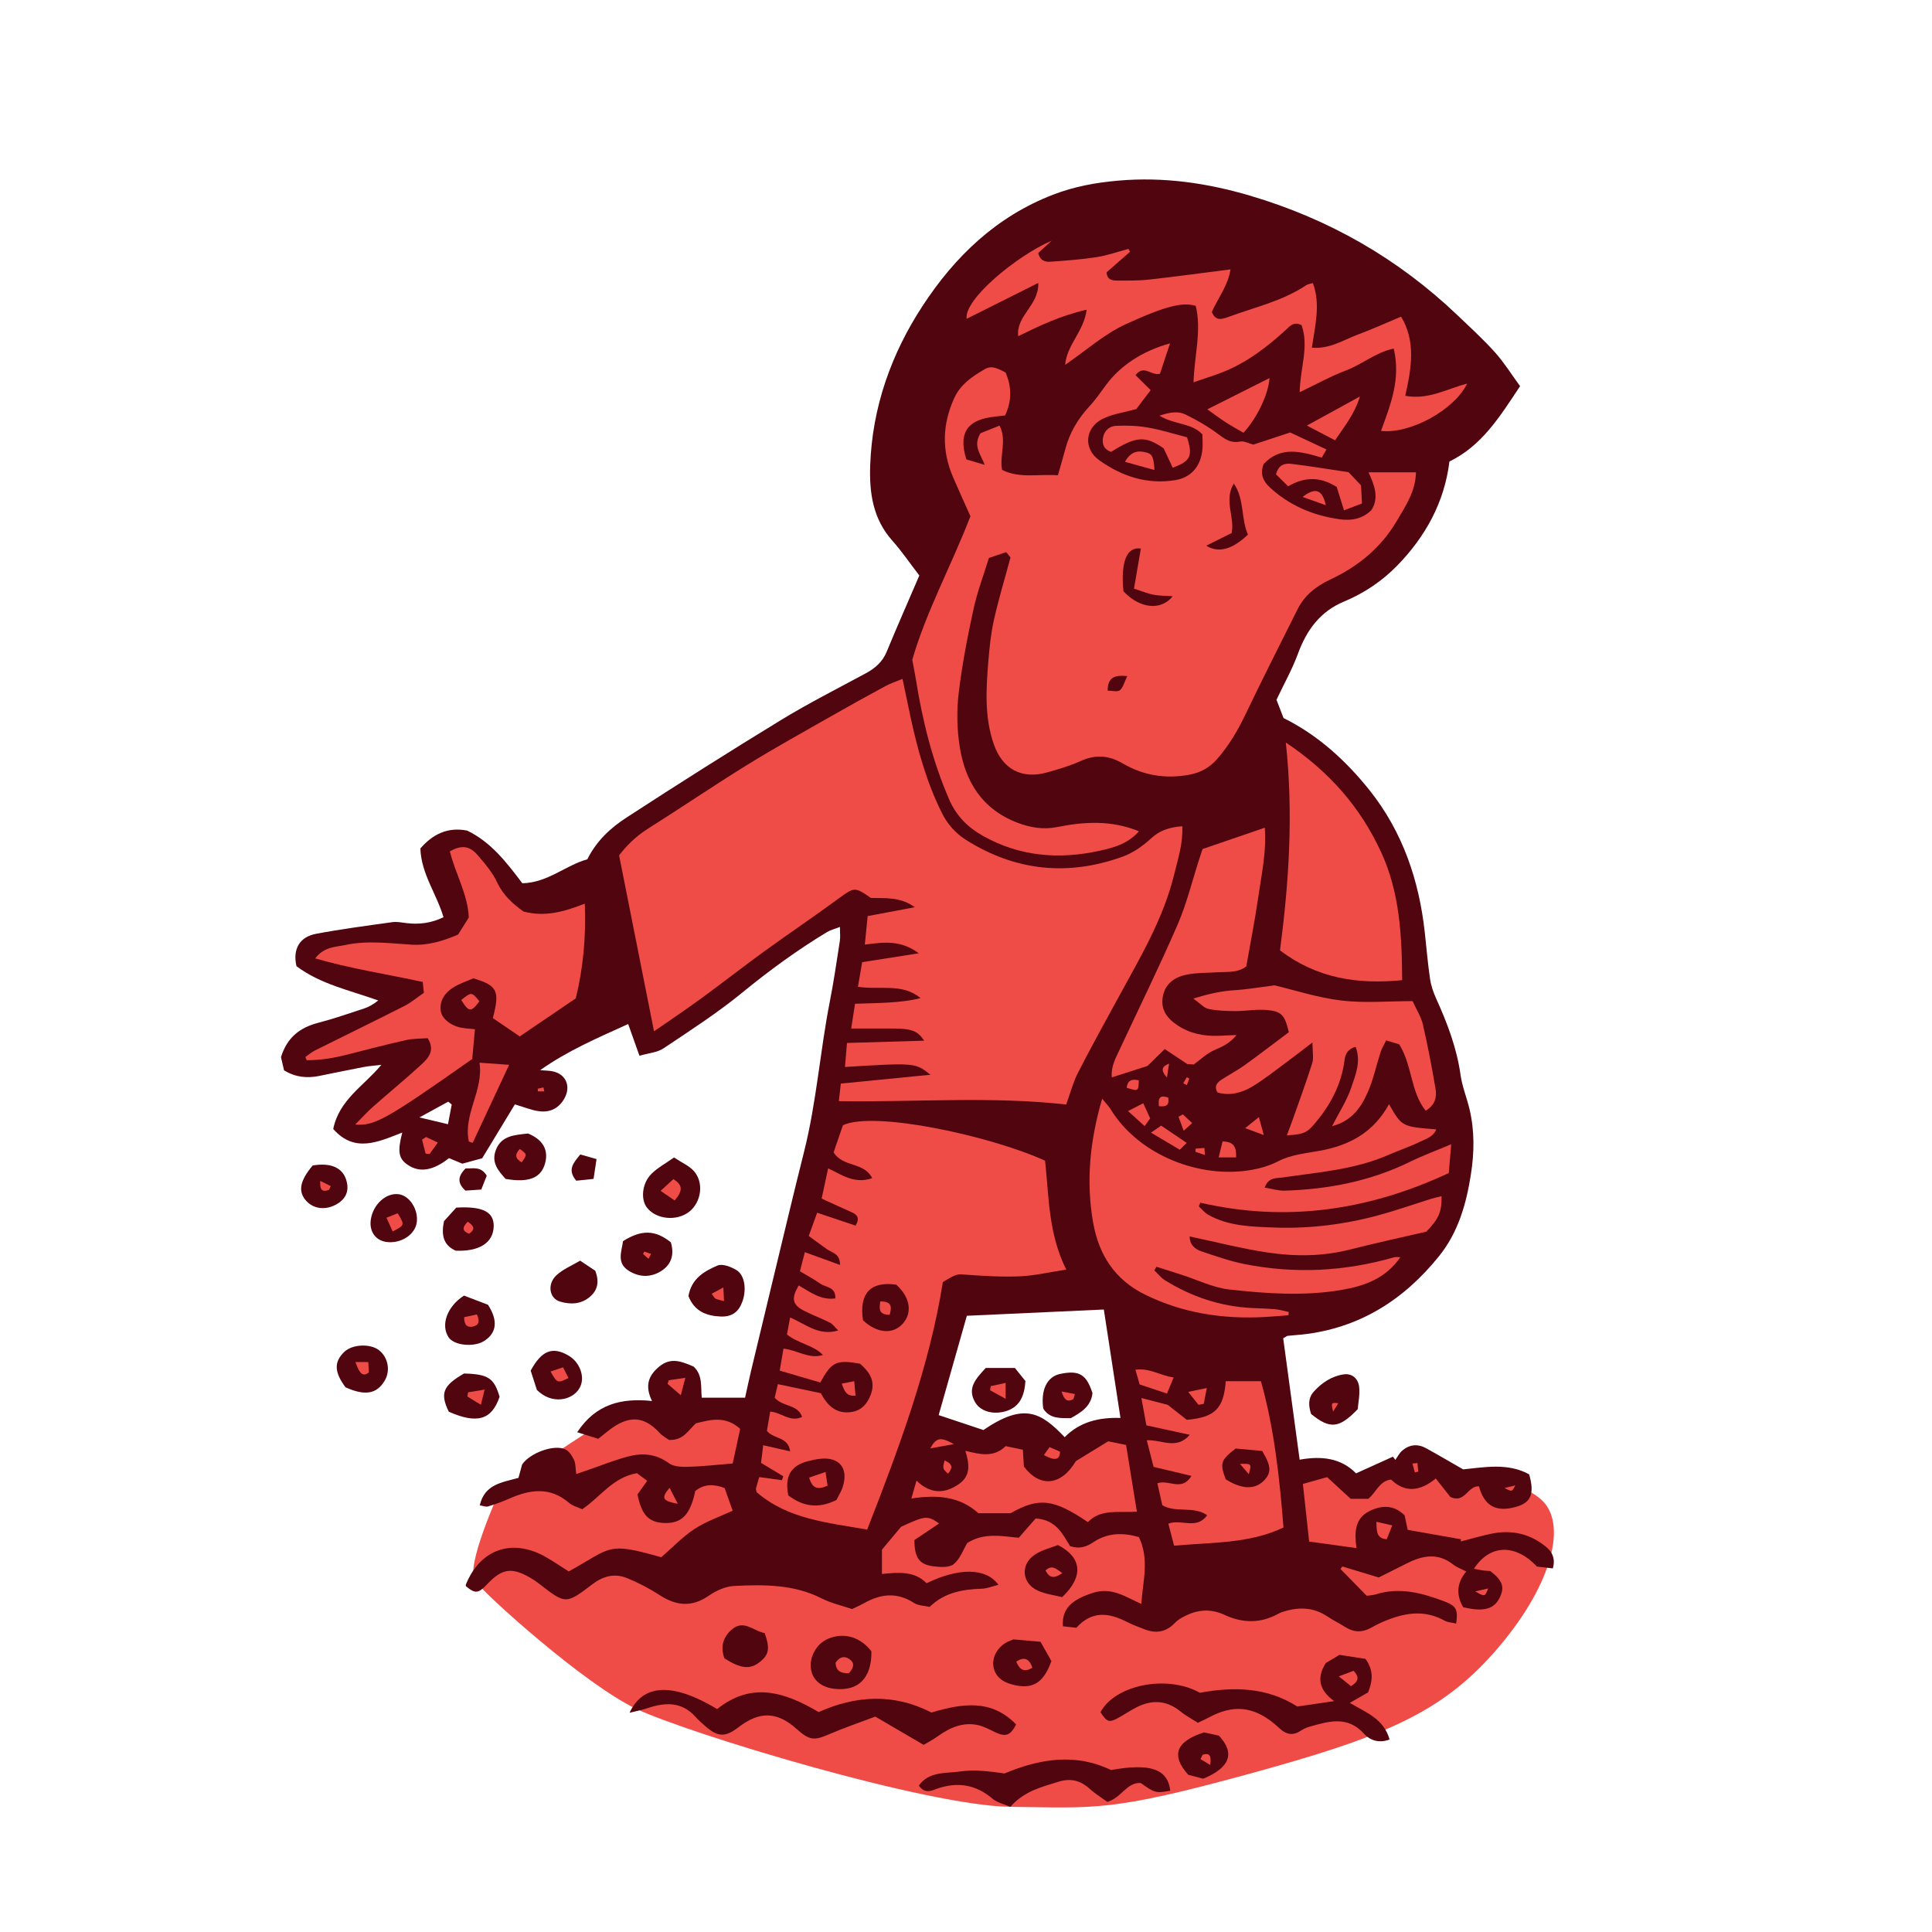 <svg version="1.1" id="svg" xmlns="http://www.w3.org/2000/svg" xmlns:xlink="http://www.w3.org/1999/xlink" x="0px" y="0px"
	 width="200px" height="200px" viewBox="0 0 200 200" enable-background="new 0 0 200 200" xml:space="preserve">
<path fill-rule="evenodd" clip-rule="evenodd" fill="#f04c47" class="fill" d="M77.548,146.711c0,0-10.235-1.316-13.074-0.405
	c-2.837,0.913-12.871,8.311-12.871,8.311s-3.446,7.602-2.433,9.02c1.014,1.419,11.352,10.743,16.723,13.277
	c5.373,2.534,29.959,10.019,38.695,10.127c8.738,0.109,10.359,0.515,24.446-3.337s20.067-6.284,25.743-12.77
	c5.676-6.487,7.5-12.872,4.966-15.507c-2.534-2.635-10.136-3.025-12.923-3.083c-2.786-0.059-7.348,1.157-7.752,1.157
	c-0.405,0-0.709-2.026-2.23-1.926c-1.52,0.102-19.256-3.345-21.08-3.445c-1.824-0.102-5.776,2.533-5.776,2.533
	s-3.04-4.155-4.46-2.939s-4.562,1.925-7.803,0.811C94.474,147.421,77.548,146.711,77.548,146.711z"/>
<path class="stroke" fill="#51050f"  fill-rule="evenodd" clip-rule="evenodd" d="M157.358,39.974c-2.113,3.19-3.963,6.172-7.313,7.8
	c-0.518,4.231-2.488,7.781-5.408,10.778c-1.546,1.587-3.42,2.853-5.485,3.712c-2.504,1.041-3.885,2.959-4.792,5.417
	c-0.592,1.606-1.441,3.117-2.219,4.759c0.225,0.583,0.463,1.196,0.732,1.893c3.553,1.759,6.465,4.409,8.932,7.511
	c3.406,4.287,5.1,9.293,5.691,14.7c0.174,1.598,0.308,3.202,0.543,4.791c0.102,0.698,0.34,1.395,0.633,2.04
	c1.152,2.536,2.133,5.112,2.523,7.899c0.168,1.199,0.646,2.35,0.926,3.535c0.535,2.244,0.503,4.496,0.145,6.773
	c-0.48,3.061-1.311,5.983-3.281,8.433c-3.655,4.55-8.27,7.488-14.18,8.133c-0.498,0.053-0.997,0.081-1.493,0.137
	c-0.101,0.012-0.193,0.099-0.476,0.253c0.553,4.082,1.116,8.237,1.703,12.569c2.268-0.417,4.299-0.167,5.838,1.414
	c1.338-0.605,2.578-1.166,3.818-1.727c0.084,0.11,0.166,0.221,0.251,0.332c0.227-0.317,0.405-0.689,0.692-0.939
	c0.744-0.653,1.605-0.751,2.478-0.274c1.26,0.69,2.497,1.422,3.849,2.196c2.25-0.23,4.662-0.686,6.834,0.514
	c0.568,2.008,0.188,2.905-1.283,3.343c-2.104,0.625-3.355-0.035-3.913-2.099c-1.149-0.105-1.476,1.841-2.974,1.088
	c-0.412-0.523-0.917-1.166-1.497-1.903c-1.598,1.311-3.16,1.536-4.63,0.109c-1.24,0.161-1.514,1.319-2.365,1.997
	c-0.56,0-1.216,0-1.812,0c-0.857-0.787-1.654-1.521-2.441-2.246c-0.912,0.257-1.65,0.464-2.51,0.707
	c0.222,2.034,0.436,4.003,0.648,5.963c1.65,0.228,3.207,0.441,4.899,0.674c-0.218-1.626-0.187-3.089,1.374-3.843
	c1.218-0.589,2.464-0.675,3.609,0.455c0.1,0.468,0.215,1,0.322,1.502c1.856,0.327,3.688,0.65,5.52,0.973
	c-0.012,0.076-0.021,0.15-0.031,0.227c1.07-0.273,2.133-0.592,3.215-0.81c1.818-0.364,3.551-0.089,5.095,0.977
	c0.825,0.571,1.604,1.228,1.226,2.623c-0.586-0.067-1.162-0.133-1.642-0.188c-2.251-2.385-4.885-2.309-6.528,0.224
	c0.351,0.067,0.641,0.135,0.934,0.175c0.272,0.037,0.549,0.044,0.77,0.062c1.252,0.987,1.48,1.626,0.998,2.682
	c-0.576,1.264-1.668,1.577-3.818,1.062c-0.714-1.241-0.705-2.467,0.316-3.696c-0.498-0.261-0.979-0.429-1.357-0.728
	c-1.533-1.212-3.094-0.949-4.682-0.163c-0.944,0.467-1.885,0.943-3.018,1.51c-1.172-0.355-2.471-0.749-3.769-1.141
	c-0.063,0.088-0.126,0.175-0.189,0.263c0.888,0.906,1.776,1.812,2.717,2.771c0.31-0.046,0.642-0.051,0.946-0.147
	c2.49-0.786,4.838-0.123,7.139,0.747c1.208,0.456,1.376,0.878,1.174,2.275c-0.418-0.099-0.865-0.11-1.214-0.303
	c-2.169-1.208-4.288-0.769-6.396,0.137c-0.459,0.196-0.896,0.446-1.338,0.674c-0.873,0.449-1.705,0.381-2.529-0.141
	c-0.607-0.387-1.264-0.703-1.862-1.104c-1.527-1.022-3.13-0.986-4.786-0.412c-0.104,0.036-0.203,0.089-0.301,0.144
	c-1.842,1.016-3.701,0.972-5.578,0.099c-1.23-0.571-2.482-0.576-3.715-0.035c-0.493,0.216-1.016,0.476-1.376,0.856
	c-0.931,0.984-1.978,1.149-3.185,0.674c-0.619-0.244-1.25-0.47-1.841-0.773c-1.845-0.946-3.595-1.163-5.198,0.624
	c-0.459-0.05-0.936-0.104-1.389-0.153c-0.131-1.831,0.898-2.76,3.139-3.473c1.889-0.601,3.309,0.405,4.974,1.156
	c0.155-2.37,0.862-4.583-0.248-6.918c-1.565-0.457-3.188-0.488-4.671,0.502c-0.752,0.501-1.459,0.764-2.453,0.433
	c-0.766-1.204-1.406-2.735-3.567-2.862c-0.432,0.495-0.991,1.134-1.744,1.995c-1.628-0.135-3.562-0.589-5.335,0.544
	c-0.406,0.679-0.732,1.629-1.391,2.181c-0.449,0.376-1.377,0.318-2.066,0.238c-1.496-0.175-2.016-0.885-2.012-2.726
	c0.778-0.522,1.676-1.125,2.561-1.718c-1.232-0.836-1.396-0.822-3.946,0.347c-0.654,0.784-1.292,1.549-1.978,2.37
	c0,0.745,0,1.558,0,2.515c1.742-0.186,3.412-0.297,4.623,0.958c3.332-1.623,6.16-1.612,7.436,0.16
	c-0.631,0.156-1.162,0.388-1.701,0.405c-1.988,0.064-3.877,0.378-5.418,1.885c-0.57-0.133-1.183-0.124-1.607-0.401
	c-1.758-1.146-3.459-0.966-5.184,0.018c-0.336,0.191-0.694,0.34-1.24,0.604c-0.974-0.332-2.129-0.584-3.146-1.1
	c-2.904-1.474-6.01-1.444-9.112-1.286c-0.884,0.045-1.841,0.5-2.593,1.016c-1.768,1.216-3.375,1.031-5.089-0.084
	c-1.058-0.688-2.2-1.28-3.37-1.754c-1.271-0.514-2.453-0.213-3.579,0.647c-2.754,2.102-2.777,2.065-5.527-0.075
	c-0.306-0.238-0.633-0.452-0.969-0.645c-1.851-1.065-2.882-0.896-4.382,0.702c-0.916,0.975-1.231,1.012-2.178,0.242
	c-0.037-0.03-0.037-0.104-0.053-0.156c1.49-3.72,4.818-4.88,8.314-2.882c0.814,0.466,1.588,0.999,2.352,1.482
	c4.484-2.469,3.887-3.095,9.576-1.468c1.213-1.049,2.242-2.146,3.467-2.943c1.193-0.778,2.586-1.252,3.931-1.877
	c-0.278-0.78-0.544-1.526-0.837-2.344c-1.035-0.394-2.085-0.479-3.039,0.309c-0.512,2.452-1.393,3.362-3.171,3.311
	c-1.632-0.046-2.387-0.826-2.81-2.963c0.285-0.4,0.604-0.841,1.007-1.404c-0.396-0.295-0.769-0.572-1.064-0.792
	c-2.505,0.438-3.79,2.47-5.661,3.733c-0.49-0.228-1.009-0.348-1.361-0.655c-1.984-1.717-4.071-1.385-6.229-0.429
	c-0.702,0.312-1.43,0.57-2.163,0.794c-0.226,0.068-0.509-0.061-0.854-0.114c0.501-2.206,2.332-2.369,4.006-2.845
	c0.127-0.467,0.255-0.935,0.374-1.371c0.778-1.197,3.318-2.136,4.479-1.577c0.391,0.188,0.703,0.672,0.898,1.092
	c0.178,0.382,0.145,0.861,0.229,1.461c0.467-0.161,0.855-0.295,1.246-0.429c1.355-0.465,2.693-1.007,4.074-1.376
	c1.493-0.398,2.928-0.309,4.281,0.688c0.504,0.371,1.354,0.385,2.041,0.367c1.432-0.038,2.856-0.207,4.555-0.343
	c0.232-1.074,0.514-2.383,0.772-3.584c-1.54-1.387-3.055-0.943-4.577-0.575c-0.777,0.684-1.266,1.776-2.781,1.725
	c-0.203-0.148-0.653-0.38-0.976-0.729c-1.593-1.735-3.194-1.926-5.394-0.162c-0.258,0.207-0.517,0.413-0.961,0.77
	c-0.594-0.186-1.285-0.402-2.179-0.681c1.929-2.913,4.534-3.561,7.745-3.234c-0.777-1.577-0.369-2.649,0.758-3.573
	c1.236-1.015,2.387-0.473,3.539,0.007c0.965,0.886,0.736,2.063,0.85,3.224c1.478,0,2.895,0,4.486,0
	c0.201-0.905,0.4-1.868,0.629-2.824c0.72-3.023,1.446-6.044,2.177-9.065c1.097-4.532,2.167-9.07,3.305-13.594
	c1.286-5.116,1.648-10.386,2.665-15.547c0.406-2.068,0.708-4.157,1.032-6.241c0.064-0.418,0.009-0.856,0.009-1.457
	c-0.537,0.208-0.966,0.308-1.325,0.524c-3.093,1.866-5.991,3.986-8.794,6.279c-2.57,2.104-5.382,3.917-8.15,5.767
	c-0.645,0.43-1.538,0.486-2.484,0.763c-0.406-1.142-0.749-2.11-1.166-3.284c-3.166,1.436-6.275,2.764-9.116,4.779
	c0.413,0.033,0.832,0.032,1.238,0.106c1.401,0.252,1.979,1.508,1.298,2.776c-0.568,1.053-1.494,1.515-2.632,1.366
	c-0.808-0.104-1.585-0.438-2.519-0.709c-1.076,1.777-2.211,3.648-3.383,5.577c-0.693,0.188-1.381,0.376-2.057,0.56
	c-0.499-0.207-0.951-0.396-1.38-0.573c-1.646,1.307-3.048,1.528-4.271,0.695c-0.944-0.642-1.08-1.368-0.565-3.342
	c-2.463,0.951-4.924,2.157-7.146-0.372c0.616-3.04,3.171-4.451,4.98-6.641c-0.627,0.076-1.262,0.12-1.88,0.237
	c-1.527,0.288-3.046,0.614-4.57,0.917c-1.236,0.244-2.422,0.151-3.623-0.585c-0.111-0.48-0.232-1.008-0.316-1.369
	c0.646-2.062,1.979-3.062,3.846-3.547c1.606-0.418,3.184-0.964,4.762-1.486c0.504-0.167,0.975-0.439,1.457-0.83
	c-2.936-1.05-5.982-1.682-8.461-3.548c-0.406-1.742,0.301-3.028,2.034-3.353c2.614-0.49,5.255-0.837,7.892-1.205
	c0.48-0.067,0.99,0.044,1.483,0.102c1.29,0.152,2.526,0.009,3.812-0.614c-0.709-2.405-2.307-4.486-2.396-7.117
	c1.293-1.49,2.842-2.244,4.848-1.848c2.436,1.176,4.043,3.244,5.706,5.451c2.604-0.043,4.522-1.878,6.728-2.479
	c0.992-1.974,2.454-3.281,4.06-4.324c5.303-3.45,10.648-6.835,16.049-10.129c2.837-1.73,5.817-3.23,8.743-4.816
	c0.956-0.519,1.706-1.173,2.139-2.221c1.1-2.659,2.264-5.293,3.379-7.89c-1.023-1.332-1.836-2.531-2.791-3.601
	c-2.006-2.245-2.393-4.924-2.297-7.77c0.208-6.053,2.184-11.593,5.449-16.576c3.332-5.083,7.611-9.211,13.48-11.473
	c2.221-0.855,4.422-1.253,6.771-1.458c4.684-0.408,9.2,0.25,13.649,1.566c8.123,2.403,15.288,6.498,21.429,12.353
	c1.325,1.265,2.684,2.503,3.906,3.863C155.709,37.537,156.471,38.764,157.358,39.974z M114.268,135.561
	c-4.851,0.221-9.434,0.431-14.18,0.648c-1.004,3.537-1.979,6.975-2.918,10.282c1.656,0.553,3.103,1.035,4.633,1.545
	c4.221-2.878,5.957-1.826,8.414,0.742c1.537-1.571,3.523-2.068,5.773-1.992C115.408,142.993,114.855,139.403,114.268,135.561z
	 M117.689,156.491c-0.396-2.442-0.757-4.67-1.119-6.91c-0.689-0.141-1.221-0.25-1.848-0.377c-1.109,0.679-2.235,1.369-3.346,2.049
	c-1.521,2.559-3.719,2.779-5.382,0.563c-0.036-0.547-0.069-1.087-0.11-1.74c-0.637-0.133-1.213-0.254-1.775-0.373
	c-1.272,1.233-2.699,0.84-4.178,0.484c0.436,1.383,0.559,2.584-0.656,3.435c-1.458,1.022-2.93,1.072-4.402-0.347
	c-0.205,0.712-0.344,1.201-0.528,1.848c2.654-0.396,4.98-0.246,6.942,1.527c1.103,0,2.204,0,3.324,0
	c2.935-1.662,4.419-1.508,8.008,0.919C113.919,156.202,115.718,156.598,117.689,156.491z M46.762,114.34
	c-0.121-0.098-0.242-0.197-0.363-0.296c-0.89,0.487-1.777,0.974-2.979,1.632c1.204,0.287,2.017,0.479,2.957,0.703
	C46.528,115.579,46.645,114.959,46.762,114.34z M96.297,149.939c0.766-0.139,1.533-0.277,2.449-0.442
	C97.392,148.737,96.929,148.785,96.297,149.939z"/>
<path class="stroke" fill="#51050f"  fill-rule="evenodd" clip-rule="evenodd" d="M74.24,176.921c3.592-2.879,7.023-1.742,10.51,0.312
	c3.859-1.726,7.779-1.959,11.674,0.048c3.117-0.928,6.176-1.445,8.764,1.23c-0.572,1.136-1.074,1.31-2.088,0.846
	c-0.596-0.275-1.184-0.62-1.812-0.763c-1.576-0.361-2.935,0.233-4.199,1.139c-0.516,0.367-1.08,0.661-1.474,0.897
	c-1.804-1.054-3.366-1.967-5.006-2.926c-1.669,0.631-3.236,1.16-4.75,1.814c-1.591,0.687-2.058,0.661-3.409-0.549
	c-1.996-1.786-3.813-1.845-5.961-0.193c-1.414,1.087-2.164,1.067-3.504-0.11c-0.334-0.292-0.674-0.584-0.967-0.916
	c-1.443-1.631-3.179-1.538-5.029-0.908c-0.533,0.181-1.092,0.282-1.818,0.464C66.586,174.254,69.701,174.193,74.24,176.921z"/>
<path class="stroke" fill="#51050f"  fill-rule="evenodd" clip-rule="evenodd" d="M143.848,180.071c-1.16,0.443-2.09,0.022-2.625-0.574
	c-1.738-1.94-3.696-1.296-5.688-0.743c-0.315,0.088-0.624,0.242-0.898,0.423c-0.771,0.508-1.461,0.393-2.117-0.203
	c-0.206-0.186-0.411-0.374-0.624-0.55c-2.176-1.795-4.271-1.984-6.771-0.624c-0.333,0.181-0.683,0.331-1.122,0.542
	c-0.608-0.391-1.246-0.723-1.793-1.168c-1.477-1.202-3.023-1.242-4.646-0.389c-0.637,0.334-1.232,0.746-1.867,1.085
	c-0.893,0.477-1.111,0.387-1.778-0.626c1.499-2.817,6.864-3.926,10.296-2.008c3.521-0.652,6.945-0.576,10.084,1.422
	c1.205-0.176,2.385-0.348,3.809-0.556c-1.512-1.12-1.866-2.362-0.856-3.953c0.364-0.217,0.838-0.498,1.409-0.838
	c0.902,0.14,1.865,0.289,2.695,0.417c0.858,1.198,0.752,2.254,0.271,3.469c-0.528,0.303-1.133,0.65-1.896,1.087
	C141.407,177.272,143.254,177.93,143.848,180.071z"/>
<path class="stroke" fill="#51050f"  fill-rule="evenodd" clip-rule="evenodd" d="M104.588,187.042c-0.678-0.295-1.361-0.43-1.822-0.823
	c-1.725-1.473-3.592-1.79-5.724-1.068c-0.561,0.191-1.264,0.618-1.927-0.307c1.062-1.501,2.818-1.247,4.273-1.461
	c1.501-0.22,3.062-0.011,4.602,0.204c3.645-1.522,7.324-2.133,11.023-0.355c4.09-0.737,5.871-0.104,6.135,2.143
	c-1.51,0.262-1.567,0.247-3.062-0.797c-1.439-0.095-1.955,1.498-3.451,1.954c-0.518-0.378-1.213-0.801-1.807-1.337
	c-0.996-0.901-2.005-1.154-3.344-0.725C107.783,185.011,106.049,185.403,104.588,187.042z"/>
<path class="stroke" fill="#51050f"  fill-rule="evenodd" clip-rule="evenodd" d="M90.209,170.945c0.039,2.756-1.337,4.136-3.771,3.887
	c-1.393-0.143-2.299-0.883-2.484-2.029c-0.199-1.238,0.542-2.605,1.699-3.127C87.278,168.941,89.035,169.413,90.209,170.945z"/>
<path class="stroke" fill="#51050f"  fill-rule="evenodd" clip-rule="evenodd" d="M69.773,119.821c0.846,0.557,1.535,0.854,2.008,1.354
	c1.115,1.174,0.852,3.267-0.447,4.272c-1.291,0.999-3.407,0.79-4.359-0.43c-0.67-0.86-0.521-2.524,0.467-3.505
	C68.084,120.876,68.914,120.431,69.773,119.821z"/>
<path class="stroke" fill="#51050f"  fill-rule="evenodd" clip-rule="evenodd" d="M71.268,134.172c0.307-1.825,1.657-2.587,3.008-3.164
	c0.508-0.218,1.414,0.133,1.979,0.484c0.848,0.528,1.035,1.987,0.608,3.213c-0.376,1.078-1.06,1.629-2.26,1.58
	C73.154,136.228,71.887,135.761,71.268,134.172z"/>
<path class="stroke" fill="#51050f"  fill-rule="evenodd" clip-rule="evenodd" d="M104.914,169.709c1.022,0.09,1.785,0.157,2.797,0.245
	c0.361,0.637,0.781,1.38,1.13,1.997c-0.843,2.364-2.03,3.001-4.157,2.401c-0.916-0.257-1.617-0.765-1.827-1.738
	c-0.204-0.94,0.32-1.984,1.233-2.538C104.373,169.905,104.695,169.804,104.914,169.709z"/>
<path class="stroke" fill="#51050f"  fill-rule="evenodd" clip-rule="evenodd" d="M109.953,165.334c-0.785-0.203-1.727-0.305-2.541-0.683
	c-1.645-0.763-1.803-2.701-0.291-3.714c0.747-0.501,1.688-0.713,2.393-0.997C112.002,161.213,112.214,163.199,109.953,165.334z"/>
<path class="stroke" fill="#51050f"  fill-rule="evenodd" clip-rule="evenodd" d="M135.724,146.375c-0.257-0.808-0.353-1.615,0.29-2.326
	c0.84-0.925,1.854-1.598,3.095-1.776c0.839-0.121,1.502,0.418,1.594,1.341c0.079,0.8-0.101,1.625-0.151,2.258
	C138.627,147.887,137.672,147.959,135.724,146.375z"/>
<path class="stroke" fill="#51050f"  fill-rule="evenodd" clip-rule="evenodd" d="M46.46,146.141c-0.929-1.908-0.603-2.699,1.575-3.956
	c2.496,0.064,3.114,0.469,3.682,2.41C50.905,146.979,49.41,147.44,46.46,146.141z"/>
<path class="stroke" fill="#51050f"  fill-rule="evenodd" clip-rule="evenodd" d="M52.34,122.042c-0.758-0.842-1.445-1.652-1.059-2.846
	c0.541-1.677,2.008-1.693,3.385-1.856c1.525,0.629,2.135,1.688,1.766,3.066C56.023,121.935,54.767,122.459,52.34,122.042z"/>
<path class="stroke" fill="#51050f"  fill-rule="evenodd" clip-rule="evenodd" d="M35.768,143.613c-1.173-1.578-1.207-2.63-0.123-3.671
	c0.821-0.786,2.663-0.878,3.576-0.179c0.949,0.729,1.219,2.118,0.609,3.152C39.004,144.313,37.791,144.521,35.768,143.613z"/>
<path class="stroke" fill="#51050f"  fill-rule="evenodd" clip-rule="evenodd" d="M48.027,134.119c0.876,0.334,1.701,0.648,2.485,0.947
	c1.065,1.636,0.917,2.928-0.399,3.755c-1.079,0.678-3.13,0.459-3.681-0.393C45.608,137.156,46.268,135.267,48.027,134.119z"/>
<path class="stroke" fill="#51050f"  fill-rule="evenodd" clip-rule="evenodd" d="M69.446,128.603c0.364,1.224,0.105,2.292-1.041,2.999
	c-1.083,0.67-2.247,0.614-3.307-0.045c-1.314-0.817-0.735-2.021-0.604-3.073C66.415,127.271,67.843,127.315,69.446,128.603z"/>
<path class="stroke" fill="#51050f"  fill-rule="evenodd" clip-rule="evenodd" d="M45.963,126.411c0.439-0.483,0.88-0.968,1.271-1.399
	c2.726-0.167,3.916,0.45,3.874,1.948c-0.047,1.69-1.493,2.617-3.938,2.51C45.889,128.896,45.664,127.854,45.963,126.411z"/>
<path class="stroke" fill="#51050f"  fill-rule="evenodd" clip-rule="evenodd" d="M55.578,143.885c-0.172-0.533-0.421-1.309-0.642-1.998
	c1.134-2.09,2.253-2.516,3.893-1.573c1.239,0.712,1.793,2.314,1.153,3.399C59.236,144.979,57.122,145.432,55.578,143.885z"/>
<path class="stroke" fill="#51050f"  fill-rule="evenodd" clip-rule="evenodd" d="M124.557,184.132c-0.548-0.143-1.076-0.282-1.548-0.405
	c-1.815-2.019-1.278-3.454,1.612-4.387c0.496,0.104,1.031,0.217,1.551,0.327C127.867,181.467,127.362,182.97,124.557,184.132z"/>
<path class="stroke" fill="#51050f"  fill-rule="evenodd" clip-rule="evenodd" d="M32.367,120.653c1.799-0.315,3.035,0.19,3.447,1.412
	c0.375,1.109,0.065,1.978-0.911,2.564c-1.19,0.714-2.542,0.533-3.31-0.443C30.852,123.244,31.084,122.182,32.367,120.653z"/>
<path class="stroke" fill="#51050f"  fill-rule="evenodd" clip-rule="evenodd" d="M41.26,123.623c1.132,0.138,2.066,1.585,1.883,2.918
	c-0.176,1.285-1.656,2.234-3.156,2.023c-1.113-0.156-1.772-1.093-1.605-2.285C38.601,124.701,39.941,123.463,41.26,123.623z"/>
<path class="stroke" fill="#51050f"  fill-rule="evenodd" clip-rule="evenodd" d="M74.996,171.677c-0.413-1.115-0.2-2.137,0.715-2.955
	c1.285-1.151,2.327,0.16,3.449,0.332c0.564,1.601,0.447,2.24-0.506,2.995C77.648,172.846,76.698,172.756,74.996,171.677z"/>
<path class="stroke" fill="#51050f"  fill-rule="evenodd" clip-rule="evenodd" d="M60.053,130.504c0.675,0.449,1.168,0.776,1.57,1.044
	c0.424,1.114,0.26,1.992-0.535,2.68c-0.922,0.799-2.039,0.836-3.127,0.508c-1.1-0.332-1.341-1.804-0.363-2.717
	C58.287,131.375,59.229,130.999,60.053,130.504z"/>
<path class="stroke" fill="#51050f"  fill-rule="evenodd" clip-rule="evenodd" d="M48.185,120.96c0.798,0.016,1.604-0.252,2.202,0.748
	c-0.166,0.417-0.356,0.901-0.566,1.433c-0.618,0.042-1.15,0.079-1.636,0.112C47.322,122.469,47.389,121.784,48.185,120.96z"/>
<path class="stroke" fill="#51050f"  fill-rule="evenodd" clip-rule="evenodd" d="M61.754,119.988c-0.115,0.774-0.199,1.331-0.309,2.052
	c-0.695,0.072-1.298,0.135-1.792,0.187c-0.965-1.153-0.278-1.854,0.417-2.717C60.512,119.635,61.002,119.774,61.754,119.988z"/>
<path class="stroke" fill="#51050f"  fill-rule="evenodd" clip-rule="evenodd" d="M105.062,141.612c0.386,0.477,0.758,0.941,1.091,1.353
	c-0.104,1.559-0.597,2.733-2.121,3.147c-1.345,0.363-2.594-0.064-3.109-0.987c-0.809-1.45,0.094-2.402,1.121-3.513
	C102.936,141.612,103.963,141.612,105.062,141.612z"/>
<path class="stroke" fill="#51050f"  fill-rule="evenodd" clip-rule="evenodd" d="M113.094,144.219c-0.153,1.372-1.186,2.001-2.243,2.587
	c-1.103,0-2.179,0.079-2.854-0.987c-0.274-1.94,0.4-3.314,1.758-3.593C111.715,141.823,112.467,142.266,113.094,144.219z"/>
<path fill-rule="evenodd" clip-rule="evenodd" fill="#f04c47" class="fill" d="M86.836,113.991c0.084-0.741,0.139-1.211,0.207-1.819
	c3.064-0.302,6.051-0.596,9.278-0.915c-1.565-1.245-1.565-1.245-8.847-0.806c0.066-0.801,0.131-1.569,0.205-2.484
	c2.751-0.082,5.327-0.157,7.994-0.236c-0.723-1.074-1.32-1.266-3.555-1.261c-1.264,0.002-2.525,0-4.002,0
	c0.152-0.977,0.266-1.709,0.396-2.561c1.273-0.045,2.431-0.062,3.584-0.133c1.07-0.066,2.139-0.188,3.207-0.446
	c-1.901-1.593-4.201-0.822-6.488-1.179c0.145-0.85,0.277-1.631,0.434-2.547c1.913-0.3,3.729-0.586,5.863-0.921
	c-1.852-1.385-3.598-1.164-5.585-0.895c0.101-1.007,0.188-1.903,0.292-2.953c1.607-0.303,3.098-0.585,4.883-0.921
	c-1.531-1.108-3.064-0.913-4.545-0.958c-1.693-1.18-1.725-1.129-3.439,0.129c-2.506,1.838-5.087,3.574-7.602,5.399
	c-2.202,1.597-4.343,3.276-6.539,4.88c-1.555,1.135-3.158,2.207-4.872,3.398c-1.229-6.186-2.399-12.08-3.616-18.212
	c0.699-0.921,1.672-1.932,2.916-2.718c3.471-2.192,6.867-4.503,10.357-6.66c2.875-1.775,5.834-3.407,8.77-5.082
	c1.832-1.046,3.678-2.064,5.533-3.068c0.513-0.279,1.079-0.46,1.761-0.746c0.29,1.381,0.538,2.566,0.79,3.752
	c0.737,3.481,1.684,6.89,3.271,10.101c0.589,1.193,1.436,2.136,2.518,2.82c5.124,3.237,10.578,3.777,16.249,1.717
	c1.063-0.387,2.074-1.107,2.913-1.884c0.93-0.86,1.952-1.144,3.222-1.251c0.087,1.765-0.436,3.338-0.824,4.934
	c-1.127,4.641-3.555,8.692-5.807,12.824c-1.408,2.579-2.832,5.15-4.169,7.765c-0.496,0.967-0.769,2.049-1.219,3.287
	C102.591,113.465,94.842,114.109,86.836,113.991z"/>
<path fill-rule="evenodd" clip-rule="evenodd" fill="#f04c47" class="fill" d="M117.907,86.056c-1.185,1.335-2.673,1.706-4.108,2.02
	c-4.203,0.92-8.283,0.593-12.098-1.576c-1.537-0.873-2.712-2.059-3.435-3.724c-1.739-4-2.775-8.185-3.459-12.473
	c-0.096-0.599-0.219-1.193-0.368-1.999c1.428-4.961,4.006-9.659,6.021-14.862c-0.545-1.224-1.188-2.628-1.799-4.047
	c-1.189-2.758-1.121-5.495,0.141-8.222c0.648-1.396,1.843-2.197,3.094-2.928c0.656-0.385,1.092-0.271,2.209,0.321
	c0.586,1.405,0.699,2.844-0.059,4.438c-0.477,0.059-1.021,0.11-1.557,0.195c-2.445,0.388-3.259,1.735-2.457,4.354
	c0.458,0.138,1.029,0.307,1.904,0.568c-0.455-1.191-1.227-1.962-0.438-3.273c0.437-0.174,1.167-0.465,1.978-0.789
	c0.784,1.581-0.023,3.019,0.257,4.581c1.794,0.92,3.778,0.406,5.784,0.562c0.277-0.987,0.531-1.832,0.756-2.683
	c0.447-1.704,1.304-3.161,2.502-4.452c0.641-0.688,1.174-1.476,1.734-2.233c1.465-1.978,3.764-3.51,6.611-4.286
	c-0.379,1.149-0.717,2.165-1.041,3.144c-0.902,0.245-1.644-1.002-2.531,0.144c0.463,0.459,0.949,0.939,1.569,1.55
	c-0.536,0.705-1.085,1.429-1.485,1.955c-1.301,0.37-2.537,0.513-3.561,1.058c-1.779,0.948-1.92,3.074-0.282,4.241
	c2.327,1.658,4.939,2.538,7.851,2.067c1.623-0.262,2.615-1.366,2.823-3.07c0.067-0.545,0.01-1.105,0.01-1.674
	c-1.147-1.208-2.904-0.984-4.446-1.932c1.049-0.356,1.922-0.501,2.697-0.122c1.191,0.583,2.359,1.257,3.417,2.051
	c0.707,0.531,1.304,0.945,2.244,0.748c0.384-0.08,0.842,0.186,1.363,0.318c1.183-0.39,2.445-0.807,3.811-1.257
	c1.185,0.555,2.425,1.136,3.757,1.759c-0.197,0.342-0.324,0.561-0.488,0.845c-2.143-0.636-4.264-1.226-6.01,0.659
	c-0.417,1.039-0.062,1.782,0.653,2.441c2.033,1.871,4.467,2.887,7.161,3.274c1.175,0.169,2.34,0.026,3.326-0.93
	c0.834-1.278,0.329-2.574-0.284-3.919c1.677,0,3.251,0,4.907,0c-0.044,1.975-1.08,3.494-1.998,5.052
	c-1.636,2.773-4.022,4.711-6.908,6.061c-1.453,0.681-2.641,1.632-3.367,3.09c-1.811,3.625-3.646,7.237-5.394,10.892
	c-0.797,1.668-1.723,3.225-2.943,4.612c-0.769,0.872-1.714,1.38-2.849,1.594c-2.436,0.458-4.771,0.073-6.873-1.157
	c-1.505-0.881-2.861-0.946-4.414-0.247c-1.105,0.5-2.289,0.847-3.464,1.172c-2.614,0.727-4.603-0.361-5.496-2.936
	c-0.972-2.807-0.796-5.693-0.56-8.574c0.119-1.436,0.264-2.883,0.578-4.285c0.468-2.099,1.096-4.162,1.715-6.463
	c-0.012-0.014-0.211-0.261-0.447-0.553c-0.561,0.189-1.072,0.362-1.791,0.603c-0.527,1.728-1.199,3.492-1.596,5.316
	c-0.624,2.871-1.186,5.767-1.531,8.681c-0.215,1.799-0.182,3.681,0.094,5.473c0.561,3.675,2.336,6.555,6.016,7.949
	c1.332,0.506,2.666,0.719,4.078,0.439C112.233,85.061,115.027,84.878,117.907,86.056z M116.294,61.202
	c1.616,1.759,3.864,2.087,5.11,0.519c-0.776-0.055-1.405-0.04-2.01-0.158c-0.609-0.119-1.195-0.37-2.003-0.63
	c0.261-1.515,0.487-2.833,0.711-4.146C116.643,56.567,116.008,58.123,116.294,61.202z M127.727,50.054
	c-1.065,1.736,0.119,3.477-0.229,5.127c-0.9,0.449-1.699,0.846-2.625,1.307c1.289,0.803,2.713,0.379,4.313-1.147
	C128.45,53.699,128.847,51.688,127.727,50.054z M116.694,69.988c-1.423-0.141-2.007,0.189-2.032,1.507
	c0.463,0,1.005,0.161,1.266-0.041C116.264,71.191,116.375,70.639,116.694,69.988z"/>
<path fill-rule="evenodd" clip-rule="evenodd" fill="#f04c47" class="fill" d="M89.77,158.342c-4.15-0.719-8.229-1.092-11.436-3.868
	c-0.037-0.181-0.1-0.298-0.074-0.394c0.09-0.368,0.208-0.73,0.338-1.172c0.817,0.111,1.579,0.216,2.344,0.32
	c0.047-0.135,0.096-0.271,0.143-0.407c-0.725-0.436-1.451-0.872-2.302-1.384c0.067-0.552,0.136-1.125,0.222-1.828
	c0.99,0.226,1.818,0.415,2.792,0.636c-0.212-1.556-1.708-1.241-2.409-2.126c0.101-0.582,0.217-1.257,0.345-1.992
	c1.15,0.082,2.056,1.141,3.3,0.551c-0.441-1.334-2.009-1.013-2.837-1.989c0.085-0.368,0.192-0.829,0.327-1.403
	c1.48,0.312,2.859,0.603,4.453,0.939c0.582,1.116,1.484,2.226,3.218,1.938c1.036-0.172,1.62-0.898,1.964-1.84
	c0.504-1.39-0.185-2.338-1.135-3.157c-2.454-0.424-2.936-0.198-4.105,1.952c-1.338-0.393-2.693-0.79-4.201-1.233
	c0.137-0.811,0.254-1.49,0.386-2.273c1.446,0.144,2.634,1.118,4.087,0.656c-0.994-1.038-2.502-1.153-3.724-2.12
	c0.09-0.486,0.194-1.054,0.325-1.761c1.625,0.677,2.934,1.946,4.984,1.345c-0.372-0.359-0.577-0.668-0.866-0.813
	c-0.891-0.449-1.835-0.795-2.72-1.255c-1.176-0.611-1.293-1.278-0.5-2.597c1.157,0.666,2.264,1.556,3.786,1.346
	c0.054-1.23-0.998-1.13-1.562-1.53c-0.629-0.445-1.314-0.808-2.104-1.283c0.17-0.657,0.327-1.271,0.508-1.975
	c1.259,0.457,2.373,0.862,3.64,1.322c0.02-1.185-0.832-1.263-1.364-1.638c-0.583-0.412-1.154-0.838-1.874-1.362
	c0.288-0.796,0.579-1.599,0.872-2.405c1.379,0.463,2.666,0.894,3.979,1.334c0.479-0.806,0.154-1.139-0.43-1.397
	c-1.007-0.445-2.004-0.91-3.084-1.402c0.229-1.073,0.436-2.029,0.672-3.13c1.422,0.668,2.719,1.652,4.558,1.019
	c-0.822-1.704-3.031-1.103-3.991-2.675c0.303-0.877,0.656-1.905,0.967-2.811c3.313-1.525,15.459,1.167,20.923,3.678
	c0.406,3.639,0.316,7.516,2.192,11.27c-1.758,0.269-3.258,0.627-4.771,0.696c-1.819,0.083-3.654-0.035-5.476-0.159
	c-1.051-0.072-1.047-0.155-2.527,0.76C96.214,141.472,93.074,149.876,89.77,158.342z M86.587,155.28
	c0.208-0.425,0.515-0.892,0.669-1.404c0.58-1.901-0.368-3.06-2.317-2.866c-0.436,0.044-0.871,0.141-1.298,0.25
	c-1.779,0.458-2.438,1.574-2.037,3.546C83.038,155.882,84.598,156.264,86.587,155.28z M89.338,136.678
	c1.432,1.34,3.07,1.49,4.094,0.374c1.051-1.143,0.79-2.767-0.65-4.062C90.117,132.604,88.916,133.889,89.338,136.678z"/>
<path fill-rule="evenodd" clip-rule="evenodd" fill="#f04c47" class="fill" d="M143.789,114.303c1.334,2.332,1.334,2.332,4.894,2.609
	c-0.312,0.77-1.044,0.971-1.626,1.255c-1.093,0.534-2.26,0.922-3.377,1.409c-3.467,1.509-7.195,1.771-10.865,2.312
	c-0.678,0.1-1.48-0.062-1.9,1.052c0.738,0.119,1.412,0.336,2.078,0.316c4.535-0.139,8.911-0.988,13.021-3.009
	c1.277-0.628,2.624-1.123,4.215-1.794c-0.093,1.095-0.166,1.943-0.254,2.982c-8.229,3.838-16.748,5.135-25.723,3.066
	c-0.051,0.128-0.102,0.257-0.152,0.386c0.321,0.292,0.602,0.656,0.972,0.864c2.108,1.19,4.489,1.233,6.791,1.321
	c3.785,0.145,7.54-0.339,11.2-1.368c1.704-0.479,3.378-1.067,5.068-1.596c0.353-0.112,0.719-0.184,1.1-0.279
	c0.023,1.624-0.281,2.337-1.58,3.674c-2.571,0.597-5.279,1.181-7.962,1.862c-2.8,0.709-5.632,0.716-8.435,0.3
	c-2.703-0.401-5.363-1.092-8.102-1.668c0,0.841,0.531,1.315,1.227,1.547c1.469,0.489,2.943,1.014,4.455,1.313
	c5.209,1.031,10.379,0.768,15.486-0.703c0.181-0.052,0.389-0.007,0.643-0.007c-1.512,2.196-3.695,2.977-6.084,3.385
	c-3.877,0.663-7.768,0.384-11.625-0.043c-1.673-0.186-3.276-0.992-4.91-1.516c-0.875-0.28-1.752-0.561-2.625-0.84
	c-0.074,0.125-0.148,0.251-0.223,0.377c0.371,0.35,0.694,0.775,1.119,1.037c2.736,1.688,5.702,2.693,8.931,2.856
	c0.833,0.042,1.667,0.059,2.497,0.135c0.459,0.043,0.912,0.183,1.367,0.279c-0.012,0.113-0.023,0.228-0.033,0.341
	c-0.805,0.06-1.607,0.132-2.412,0.177c-4.342,0.239-8.521-0.381-12.459-2.331c-3.088-1.529-4.746-4.085-5.336-7.391
	c-0.763-4.275-0.357-8.476,0.924-12.873c0.384,0.474,0.68,0.766,0.89,1.109c2.901,4.732,9.235,7.22,14.619,6.251
	c0.919-0.165,1.854-0.441,2.679-0.868c1.376-0.711,2.864-0.835,4.33-1.102C139.646,118.582,142.174,117.269,143.789,114.303z"/>
<path fill-rule="evenodd" clip-rule="evenodd" fill="#f04c47" class="fill" d="M54.184,94.357c2.261,0.603,4.229,0.012,6.353-0.81
	c0.149,3.581-0.203,6.845-0.936,9.807c-2.079,1.412-3.942,2.676-5.798,3.936c-0.786-0.536-1.746-1.191-2.784-1.899
	c0.733-2.798,0.493-3.374-2.021-4.114c-0.637,0.285-1.446,0.534-2.13,0.979c-0.815,0.531-1.376,1.322-1.242,2.38
	c0.104,0.824,1.081,1.581,2.204,1.766c0.486,0.079,0.98,0.105,1.336,0.142c-0.092,1-0.176,1.934-0.28,3.082
	c-8.901,6.257-10.077,6.936-12.118,6.792c0.682-0.687,1.225-1.295,1.829-1.831c1.66-1.47,3.38-2.878,5.014-4.379
	c0.725-0.666,1.464-1.452,0.662-2.734c-0.694,0.055-1.476,0.024-2.212,0.19c-2.055,0.46-4.095,0.989-6.134,1.513
	c-1.38,0.354-2.767,0.58-4.177,0.577c-0.047-0.11-0.092-0.22-0.137-0.33c0.326-0.228,0.631-0.5,0.984-0.676
	c3.076-1.536,6.17-3.036,9.236-4.593c0.727-0.369,1.363-0.911,2.047-1.378c-0.047-0.441-0.08-0.756-0.119-1.126
	c-3.689-0.8-7.393-1.356-11.131-2.437c0.936-1.226,2.106-1.17,3.158-1.394c2.26-0.479,4.527-0.169,6.791-0.028
	c1.717,0.107,3.279-0.374,4.847-1.05c0.351-0.561,0.701-1.119,1.104-1.761c-0.1-2.404-1.402-4.558-1.963-6.856
	c1.224-0.66,2.031-0.582,2.867,0.387c0.758,0.878,1.545,1.795,2.028,2.831C52.088,92.673,53.078,93.559,54.184,94.357z"/>
<path fill-rule="evenodd" clip-rule="evenodd" fill="#f04c47" class="fill" d="M134.545,40.598c0.032-2.461,0.994-4.739,0.188-6.943
	c-0.828-0.409-1.216,0.119-1.665,0.53c-1.933,1.771-4.005,3.345-6.463,4.327c-0.916,0.365-1.862,0.65-3.052,1.061
	c0.091-2.803,0.854-5.365,0.229-7.915c-1.283-0.351-2.781-0.143-7.248,1.905c-2.213,1.015-4.107,2.724-6.27,4.205
	c0.174-2.092,1.961-3.481,2.219-5.706c-2.719,0.622-4.846,1.651-7.078,2.741c-0.245-2.138,2.16-3.173,2.076-5.512
	c-2.643,1.323-5.034,2.52-7.419,3.713c-0.265-2.065,5.282-6.579,8.806-8.087c-0.652,0.597-1.023,0.936-1.383,1.265
	c0.152,0.779,0.69,0.953,1.254,0.911c1.594-0.115,3.193-0.226,4.771-0.472c1.12-0.174,2.207-0.563,3.308-0.855
	c0.053,0.101,0.105,0.203,0.157,0.304c-0.813,0.712-1.626,1.423-2.417,2.115c0.029,0.737,0.526,0.858,1.038,0.858
	c1.11,0,2.228,0.024,3.326-0.098c2.794-0.31,5.579-0.692,8.458-1.058c-0.23,1.6-1.262,2.936-1.93,4.392
	c0.334,0.918,0.944,0.813,1.637,0.557c2.748-1.02,5.653-1.648,8.137-3.315c0.168-0.113,0.399-0.13,0.686-0.216
	c0.812,2.216,0.229,4.382-0.106,6.692c1.901,0.139,3.263-0.806,4.718-1.344c1.497-0.555,2.954-1.219,4.518-1.873
	c1.541,2.566,1.087,5.283,0.429,8.194c2.411,0.448,4.321-0.729,6.409-1.264c-1.345,2.755-5.93,5.243-8.916,4.896
	c0.98-2.694,2.068-5.373,1.314-8.521c-1.889,0.402-3.252,1.625-4.88,2.24C137.81,38.922,136.312,39.756,134.545,40.598z"/>
<path fill-rule="evenodd" clip-rule="evenodd" fill="#f04c47" class="fill" d="M145.15,101.468c-4.664,0.451-8.803-0.187-12.643-3.082
	c0.912-7,1.404-14.088,0.6-21.522c4.542,3.045,7.736,6.723,9.871,11.363C144.906,92.421,145.123,96.838,145.15,101.468z"/>
<path fill-rule="evenodd" clip-rule="evenodd" fill="#f04c47" class="fill" d="M144.848,108.11c-0.389-0.119-0.801-0.243-1.348-0.409
	c-0.215,0.437-0.445,0.799-0.574,1.194c-0.445,1.364-0.738,2.79-1.305,4.098c-0.689,1.583-1.631,3.036-3.725,3.589
	c0.734-1.441,1.539-2.663,1.988-4.003c0.435-1.298,1.035-2.677,0.451-4.215c-0.789,0.213-1.061,0.721-1.141,1.348
	c-0.316,2.446-1.375,4.528-2.941,6.413c-0.894,1.079-1.164,1.304-3.04,1.405c0.21-0.56,0.398-1.034,0.567-1.513
	c0.698-1.983,1.428-3.956,2.062-5.96c0.165-0.521,0.024-1.139,0.024-2.141c-1.098,0.836-1.896,1.461-2.713,2.062
	c-1.16,0.852-2.287,1.767-3.518,2.503c-1.1,0.657-2.342,0.979-3.598,0.612c-0.393-0.685-0.013-1.041,0.412-1.322
	c0.784-0.521,1.631-0.954,2.394-1.503c1.563-1.124,3.09-2.3,4.577-3.416c-0.412-1.75-0.735-2.159-2.27-2.298
	c-1.082-0.098-2.189,0.119-3.284,0.115c-0.925-0.004-1.867-0.039-2.768-0.226c-0.454-0.093-0.833-0.552-1.571-1.077
	c1.673-0.5,2.928-0.779,4.254-0.86c1.3-0.08,2.592-0.307,4.158-0.503c2.088,0.493,4.477,1.281,6.926,1.571
	c2.398,0.285,4.86,0.062,7.369,0.062c0.408,0.903,0.879,1.621,1.061,2.405c0.508,2.208,0.936,4.438,1.312,6.673
	c0.139,0.816,0.002,1.653-1.019,2.266C146,112.999,146.223,110.335,144.848,108.11z"/>
<path fill-rule="evenodd" clip-rule="evenodd" fill="#f04c47" class="fill" d="M115.096,111.528c-0.112-1.121,0.418-2.039,0.854-2.974
	c1.992-4.273,4.078-8.506,5.953-12.831c0.943-2.178,1.508-4.52,2.242-6.787c0.135-0.412,0.269-0.823,0.342-1.045
	c2.23-0.764,4.26-1.458,6.444-2.207c0.19,2.494-0.347,4.875-0.688,7.259c-0.34,2.355-0.807,4.693-1.227,7.096
	c-0.872,0.682-1.953,0.549-2.991,0.612c-1.049,0.065-2.118,0.034-3.142,0.234c-1.185,0.232-2.199,0.855-2.484,2.158
	c-0.301,1.374,0.332,2.317,1.465,3.078c1.313,0.88,2.744,1.153,4.273,1.106c0.535-0.016,1.068-0.047,1.867-0.083
	c-0.74,0.921-1.521,1.22-2.325,1.574c-0.729,0.32-1.337,0.919-2.113,1.479c-0.157-0.012-0.487-0.037-0.663-0.05
	c-0.813-0.541-1.52-1.011-2.33-1.551c-0.73,0.716-1.308,1.282-1.787,1.751C117.563,110.739,116.432,111.102,115.096,111.528z"/>
<path fill-rule="evenodd" clip-rule="evenodd" fill="#f04c47" class="fill" d="M123.164,148.531c-1.637-0.356-3.059-0.666-4.492-0.979
	c-0.187-1.019-0.338-1.856-0.514-2.828c1.072,0.277,1.922,0.497,2.727,0.705c0.721,0.566,1.408,1.107,1.974,1.552
	c2.911-0.257,3.815-1.161,4.032-4c1.164,0,2.341,0,3.641,0c1.369,4.867,1.92,9.914,2.334,15.146
	c-3.587,1.701-7.419,1.521-11.326,1.883c-0.217-0.827-0.4-1.538-0.592-2.282c1.346-0.518,2.914,0.678,4.018-0.873
	c-1.438-0.993-3.166-0.2-4.645-1.029c-0.162-0.73-0.338-1.515-0.508-2.275c1.193-0.433,2.504,0.904,3.532-0.766
	c-1.351-0.322-2.558-0.608-3.927-0.935c-0.219-0.857-0.443-1.736-0.703-2.757C120.273,149.024,121.787,150.122,123.164,148.531z
	 M130.666,150.206c-0.939-0.087-1.916-0.179-2.749-0.256c-1.56,1.203-1.655,1.531-1.03,3.185c1.633,1.041,3.003,1.094,3.938,0.151
	C131.621,152.479,131.62,151.8,130.666,150.206z"/>
<path fill-rule="evenodd" clip-rule="evenodd" fill="#f04c47" class="fill" d="M122.881,45.267c0.62,1.952,0.374,2.465-1.479,3.149
	c-0.316-0.674-0.637-1.359-0.939-2.003c-1.928-1.331-2.816-1.267-5.454,0.365c-0.685-0.236-0.937-0.752-0.833-1.429
	c0.117-0.752,0.659-1.234,1.351-1.266c1.093-0.051,2.212-0.014,3.286,0.172C120.168,44.489,121.492,44.912,122.881,45.267z"/>
<path fill-rule="evenodd" clip-rule="evenodd" fill="#f04c47" class="fill" d="M138.379,50.413c-1.761-1.111-3.332-1.048-5.035-0.072
	c-0.443-0.437-0.881-0.871-1.252-1.238c0.271-1.033,0.952-1.164,1.615-1.082c1.902,0.232,3.797,0.547,5.895,0.86
	c0.312,0.331,0.763,0.809,1.289,1.364c0.029,0.541,0.062,1.131,0.1,1.875c-0.637,0.241-1.215,0.461-1.861,0.706
	C138.829,51.862,138.578,51.054,138.379,50.413z"/>
<path fill-rule="evenodd" clip-rule="evenodd" fill="#f04c47" class="fill" d="M124.979,42.375c2.238-1.124,4.297-2.159,6.444-3.238
	c-0.123,1.705-1.319,4.181-2.703,5.662c-0.581-0.34-1.204-0.678-1.798-1.06C126.321,43.352,125.75,42.919,124.979,42.375z"/>
<path fill-rule="evenodd" clip-rule="evenodd" fill="#f04c47" class="fill" d="M52.704,110.229c-1.315,2.814-2.544,5.445-3.771,8.076
	c-0.133-0.043-0.266-0.086-0.396-0.129c-0.615-2.812,1.545-5.3,1.099-8.166C50.56,110.075,51.467,110.14,52.704,110.229z"/>
<path fill-rule="evenodd" clip-rule="evenodd" fill="#f04c47" class="fill" d="M138.205,45.582c-1.035-0.541-1.896-0.991-2.918-1.526
	c1.855-1.018,3.486-1.911,5.489-3.009C140.199,42.925,139.178,44.117,138.205,45.582z"/>
<path fill-rule="evenodd" clip-rule="evenodd" fill="#f04c47" class="fill" d="M117.973,143.318c-0.145-0.509-0.271-0.96-0.432-1.523
	c1.475-0.206,2.545,0.6,3.953,0.799c-0.252,0.606-0.443,1.073-0.688,1.665C119.783,143.919,118.91,143.629,117.973,143.318z"/>
<path fill-rule="evenodd" clip-rule="evenodd" fill="#f04c47" class="fill" d="M119.509,48.653c-1.032-0.285-1.983-0.548-3.054-0.842
	c0.624-1.131,1.406-1.193,2.244-0.962C119.297,47.014,119.426,47.346,119.509,48.653z"/>
<path fill-rule="evenodd" clip-rule="evenodd" fill="#f04c47" class="fill" d="M122.846,118.312c-0.269,0.268-0.453,0.45-0.715,0.709
	c-1.033-0.614-1.906-1.134-2.979-1.771c0.516-0.354,0.801-0.552,1.051-0.724C121.047,117.095,121.805,117.607,122.846,118.312z"/>
<path fill-rule="evenodd" clip-rule="evenodd" fill="#f04c47" class="fill" d="M127.964,119.812c-0.624,0-1.085,0-1.806,0
	c0.163-0.667,0.285-1.174,0.401-1.649C127.732,118.184,127.998,118.728,127.964,119.812z"/>
<path fill-rule="evenodd" clip-rule="evenodd" fill="#f04c47" class="fill" d="M118.35,114.208c0.322,0.706,0.498,1.092,0.715,1.568
	c-0.174,0.241-0.326,0.454-0.571,0.798c-0.646-0.584-1.069-0.966-1.722-1.558C117.383,114.702,117.793,114.493,118.35,114.208z"/>
<path fill-rule="evenodd" clip-rule="evenodd" fill="#f04c47" class="fill" d="M137.246,52.3c-0.934-0.333-1.617-0.577-2.403-0.857
	C136.154,50.435,136.879,50.643,137.246,52.3z"/>
<path fill-rule="evenodd" clip-rule="evenodd" fill="#f04c47" class="fill" d="M47.749,103.511c1.077-0.838,1.077-0.838,1.878,0.143
	C48.782,104.802,48.519,104.795,47.749,103.511z"/>
<path fill-rule="evenodd" clip-rule="evenodd" fill="#f04c47" class="fill" d="M142.482,157.538c0.645,0.146,1.055,0.238,1.643,0.371
	c-0.244,0.613-0.41,1.029-0.576,1.442C142.486,159.227,142.52,158.584,142.482,157.538z"/>
<path fill-rule="evenodd" clip-rule="evenodd" fill="#f04c47" class="fill" d="M124.066,145.425c-0.297-0.374-0.594-0.748-1.064-1.339
	c0.742-0.153,1.182-0.244,1.924-0.396c-0.137,0.71-0.225,1.171-0.313,1.632C124.43,145.355,124.248,145.39,124.066,145.425z"/>
<path fill-rule="evenodd" clip-rule="evenodd" fill="#f04c47" class="fill" d="M70.476,144.434c-0.669-0.576-1.022-0.878-1.374-1.18
	c0.043-0.125,0.087-0.251,0.132-0.376c0.482-0.069,0.966-0.139,1.712-0.246C70.781,143.267,70.686,143.628,70.476,144.434z"/>
<path fill-rule="evenodd" clip-rule="evenodd" fill="#f04c47" class="fill" d="M108.063,150.625c0.224-0.312,0.372-0.519,0.589-0.817
	c0.396,0.171,0.762,0.328,1.081,0.466C109.719,151.142,109.209,151.254,108.063,150.625z"/>
<path fill-rule="evenodd" clip-rule="evenodd" fill="#f04c47" class="fill" d="M44.1,117.702c0.348,0.164,0.695,0.328,1.225,0.577
	c-0.358,0.496-0.609,0.844-0.86,1.191c-0.136-0.018-0.273-0.034-0.409-0.051c-0.121-0.481-0.244-0.964-0.365-1.445
	C43.826,117.884,43.963,117.793,44.1,117.702z"/>
<path fill-rule="evenodd" clip-rule="evenodd" fill="#f04c47" class="fill" d="M128.902,116.784c0.635-0.512,0.902-0.728,1.416-1.142
	c0.172,0.626,0.285,1.042,0.51,1.861C130.027,117.204,129.639,117.059,128.902,116.784z"/>
<path fill-rule="evenodd" clip-rule="evenodd" fill="#f04c47" class="fill" d="M87.139,143.235c0.468-0.093,0.791-0.157,1.287-0.255
	c0.051,0.569,0.092,1.005,0.139,1.497C87.646,144.565,87.424,144.051,87.139,143.235z"/>
<path fill-rule="evenodd" clip-rule="evenodd" fill="#f04c47" class="fill" d="M70.166,155.676c-1.633-0.322-1.734-0.586-0.855-1.665
	C69.571,154.521,69.791,154.947,70.166,155.676z"/>
<path fill-rule="evenodd" clip-rule="evenodd" fill="#f04c47" class="fill" d="M122.457,115.364c0.295,0.274,0.586,0.549,0.955,0.895
	c-0.279,0.255-0.463,0.421-0.877,0.793c-0.223-0.604-0.38-1.027-0.537-1.451C122.15,115.522,122.305,115.443,122.457,115.364z"/>
<path fill-rule="evenodd" clip-rule="evenodd" fill="#f04c47" class="fill" d="M116.634,112.606c0.097-0.804,0.577-0.937,1.261-0.767
	C117.844,112.985,117.844,112.985,116.634,112.606z"/>
<path fill-rule="evenodd" clip-rule="evenodd" fill="#f04c47" class="fill" d="M97.775,151.183c0.942,0.402,0.812,0.829,0.364,1.371
	C97.575,152.039,97.575,152.039,97.775,151.183z"/>
<path fill-rule="evenodd" clip-rule="evenodd" fill="#f04c47" class="fill" d="M119.974,114.513c-0.125-0.923,0.159-1.17,0.964-0.889
	C121.057,114.342,120.802,114.608,119.974,114.513z"/>
<path fill-rule="evenodd" clip-rule="evenodd" fill="#f04c47" class="fill" d="M152.711,164.737c0.644-0.143,0.949-0.211,1.342-0.298
	C153.714,165.308,153.714,165.308,152.711,164.737z"/>
<path fill-rule="evenodd" clip-rule="evenodd" fill="#f04c47" class="fill" d="M155.755,154.039c0.343-0.083,0.685-0.167,1.106-0.27
	C156.521,154.444,156.521,154.444,155.755,154.039z"/>
<path fill-rule="evenodd" clip-rule="evenodd" fill="#f04c47" class="fill" d="M121.023,110.11c-0.059,0.377-0.117,0.755-0.223,1.441
	C120.104,110.75,120.29,110.392,121.023,110.11z"/>
<path fill-rule="evenodd" clip-rule="evenodd" fill="#f04c47" class="fill" d="M124.733,119.568c-0.44-0.149-0.71-0.241-0.981-0.333
	c0-0.108,0.002-0.216,0.005-0.324c0.306-0.025,0.614-0.051,0.924-0.077C124.701,119.111,124.708,119.212,124.733,119.568z"/>
<path fill-rule="evenodd" clip-rule="evenodd" fill="#f04c47" class="fill" d="M146.733,151.454c0.03,0.296,0.058,0.593,0.087,0.891
	c-0.119,0.024-0.236,0.048-0.355,0.072c-0.084-0.304-0.169-0.608-0.254-0.912C146.387,151.487,146.561,151.471,146.733,151.454z"/>
<path fill-rule="evenodd" clip-rule="evenodd" fill="#f04c47" class="fill" d="M56.342,112.983c-0.219,0-0.438,0-0.656,0
	c-0.008-0.094-0.017-0.187-0.025-0.28c0.2-0.045,0.399-0.088,0.6-0.133C56.287,112.708,56.314,112.846,56.342,112.983z"/>
<path fill-rule="evenodd" clip-rule="evenodd" fill="#f04c47" class="fill" d="M122.49,112.143c0.121-0.207,0.238-0.414,0.359-0.621
	c0.09,0.042,0.18,0.084,0.27,0.127c-0.086,0.227-0.17,0.454-0.257,0.681C122.738,112.267,122.614,112.205,122.49,112.143z"/>
<path fill-rule="evenodd" clip-rule="evenodd" fill="#f04c47" class="fill" d="M139.852,174.55c-0.338-0.273-0.693-0.56-1.26-1.016
	c0.683-0.255,1.104-0.412,1.536-0.574C140.732,173.607,140.653,174.069,139.852,174.55z"/>
<path fill-rule="evenodd" clip-rule="evenodd" fill="#f04c47" class="fill" d="M87.871,173.208c-0.85,0.033-1.334-0.253-1.376-1.072
	c0.37-0.592,0.882-0.759,1.415-0.402C88.491,172.122,88.42,172.643,87.871,173.208z"/>
<path fill-rule="evenodd" clip-rule="evenodd" fill="#f04c47" class="fill" d="M69.842,124.273c-0.471-0.323-0.859-0.589-1.454-0.996
	c0.575-0.529,0.943-0.868,1.319-1.214C70.729,122.688,70.663,123.298,69.842,124.273z"/>
<path fill-rule="evenodd" clip-rule="evenodd" fill="#f04c47" class="fill" d="M74.952,134.693c-0.481-0.134-0.7-0.159-0.877-0.256
	c-0.127-0.07-0.199-0.24-0.403-0.506c0.374-0.203,0.701-0.38,1.209-0.657C74.908,133.809,74.924,134.139,74.952,134.693z"/>
<path fill-rule="evenodd" clip-rule="evenodd" fill="#f04c47" class="fill" d="M105.201,172.009c0.866-0.547,1.331-0.296,1.674,0.628
	C106.021,173.159,105.568,172.879,105.201,172.009z"/>
<path fill-rule="evenodd" clip-rule="evenodd" fill="#f04c47" class="fill" d="M109.971,162.847c-0.904,0.633-1.354,0.47-1.739-0.274
	C108.918,161.939,109.328,162.408,109.971,162.847z"/>
<path fill-rule="evenodd" clip-rule="evenodd" fill="#f04c47" class="fill" d="M138.002,146.132c-0.208-0.944-0.208-0.944,0.537-0.873
	C138.391,145.503,138.271,145.698,138.002,146.132z"/>
<path fill-rule="evenodd" clip-rule="evenodd" fill="#f04c47" class="fill" d="M50.17,143.85c-0.158,0.639-0.241,0.969-0.391,1.571
	c-0.575-0.352-0.984-0.601-1.393-0.851c0.021-0.145,0.043-0.291,0.066-0.436C48.949,144.052,49.442,143.97,50.17,143.85z"/>
<path fill-rule="evenodd" clip-rule="evenodd" fill="#f04c47" class="fill" d="M54.009,120.324c-0.694-0.386-0.733-0.825-0.198-1.384
	C54.584,119.5,54.584,119.5,54.009,120.324z"/>
<path fill-rule="evenodd" clip-rule="evenodd" fill="#f04c47" class="fill" d="M36.797,140.998c0.517,0,0.873,0,1.324,0
	c0.027,0.426,0.049,0.782,0.066,1.072C37.596,142.539,37.229,142.27,36.797,140.998z"/>
<path fill-rule="evenodd" clip-rule="evenodd" fill="#f04c47" class="fill" d="M48.049,136.353c0.452-0.097,0.885-0.19,1.314-0.283
	c0.328,0.698,0.215,1.127-0.405,1.257C48.359,137.453,48.043,137.147,48.049,136.353z"/>
<path fill-rule="evenodd" clip-rule="evenodd" fill="#f04c47" class="fill" d="M67.133,130.312c-0.207-0.183-0.389-0.344-0.569-0.505
	c0.045-0.081,0.09-0.162,0.136-0.242c0.229,0.078,0.455,0.154,0.707,0.239C67.292,130.015,67.245,130.103,67.133,130.312z"/>
<path fill-rule="evenodd" clip-rule="evenodd" fill="#f04c47" class="fill" d="M48.418,126.473c0.697,0.448,0.788,0.804,0.145,1.243
	C47.826,127.437,47.834,127.062,48.418,126.473z"/>
<path fill-rule="evenodd" clip-rule="evenodd" fill="#f04c47" class="fill" d="M56.992,141.98c0.478-0.161,0.824-0.278,1.291-0.437
	c0.204,0.399,0.385,0.753,0.568,1.111C57.704,143.205,57.704,143.205,56.992,141.98z"/>
<path fill-rule="evenodd" clip-rule="evenodd" fill="#f04c47" class="fill" d="M125.281,182.713c-0.467-0.285-0.719-0.438-1.005-0.612
	c0.118-0.213,0.165-0.434,0.266-0.462C125.221,181.445,125.422,181.752,125.281,182.713z"/>
<path fill-rule="evenodd" clip-rule="evenodd" fill="#f04c47" class="fill" d="M33.155,122.244c0.456,0.227,0.772,0.383,1.089,0.542
	c-0.123,0.233-0.15,0.378-0.218,0.402C33.303,123.442,33.096,123.123,33.155,122.244z"/>
<path fill-rule="evenodd" clip-rule="evenodd" fill="#f04c47" class="fill" d="M41.168,125.596c0.742,1.227,0.742,1.227-0.516,1.885
	c-0.202-0.448-0.4-0.885-0.646-1.422C40.522,125.853,40.852,125.722,41.168,125.596z"/>
<path fill-rule="evenodd" clip-rule="evenodd" fill="#f04c47" class="fill" d="M85.67,153.794c-1.051,0.471-1.588,0.283-1.906-0.836
	c0.531-0.183,1.031-0.353,1.693-0.579C85.545,152.967,85.605,153.357,85.67,153.794z"/>
<path fill-rule="evenodd" clip-rule="evenodd" fill="#f04c47" class="fill" d="M91.125,134.721c1.242,0.003,1.182,0.594,0.977,1.387
	C90.914,136.097,91.031,135.475,91.125,134.721z"/>
<path fill-rule="evenodd" clip-rule="evenodd" fill="#f04c47" class="fill" d="M129.277,152.608c-0.268-0.312-0.536-0.622-0.917-1.066
	C129.574,151.509,129.574,151.509,129.277,152.608z"/>
<path fill-rule="evenodd" clip-rule="evenodd" fill="#f04c47" class="fill" d="M102.559,143.492c0.466-0.101,0.93-0.201,1.545-0.333
	c0,0.584,0,0.953,0,1.643c-0.703-0.384-1.156-0.632-1.608-0.879C102.516,143.779,102.538,143.635,102.559,143.492z"/>
<path fill-rule="evenodd" clip-rule="evenodd" fill="#f04c47" class="fill" d="M109.891,144.046c0.564,0.108,0.942,0.182,1.381,0.266
	c-0.096,0.279-0.104,0.5-0.201,0.551C110.515,145.154,110.162,144.94,109.891,144.046z"/>
</svg>
